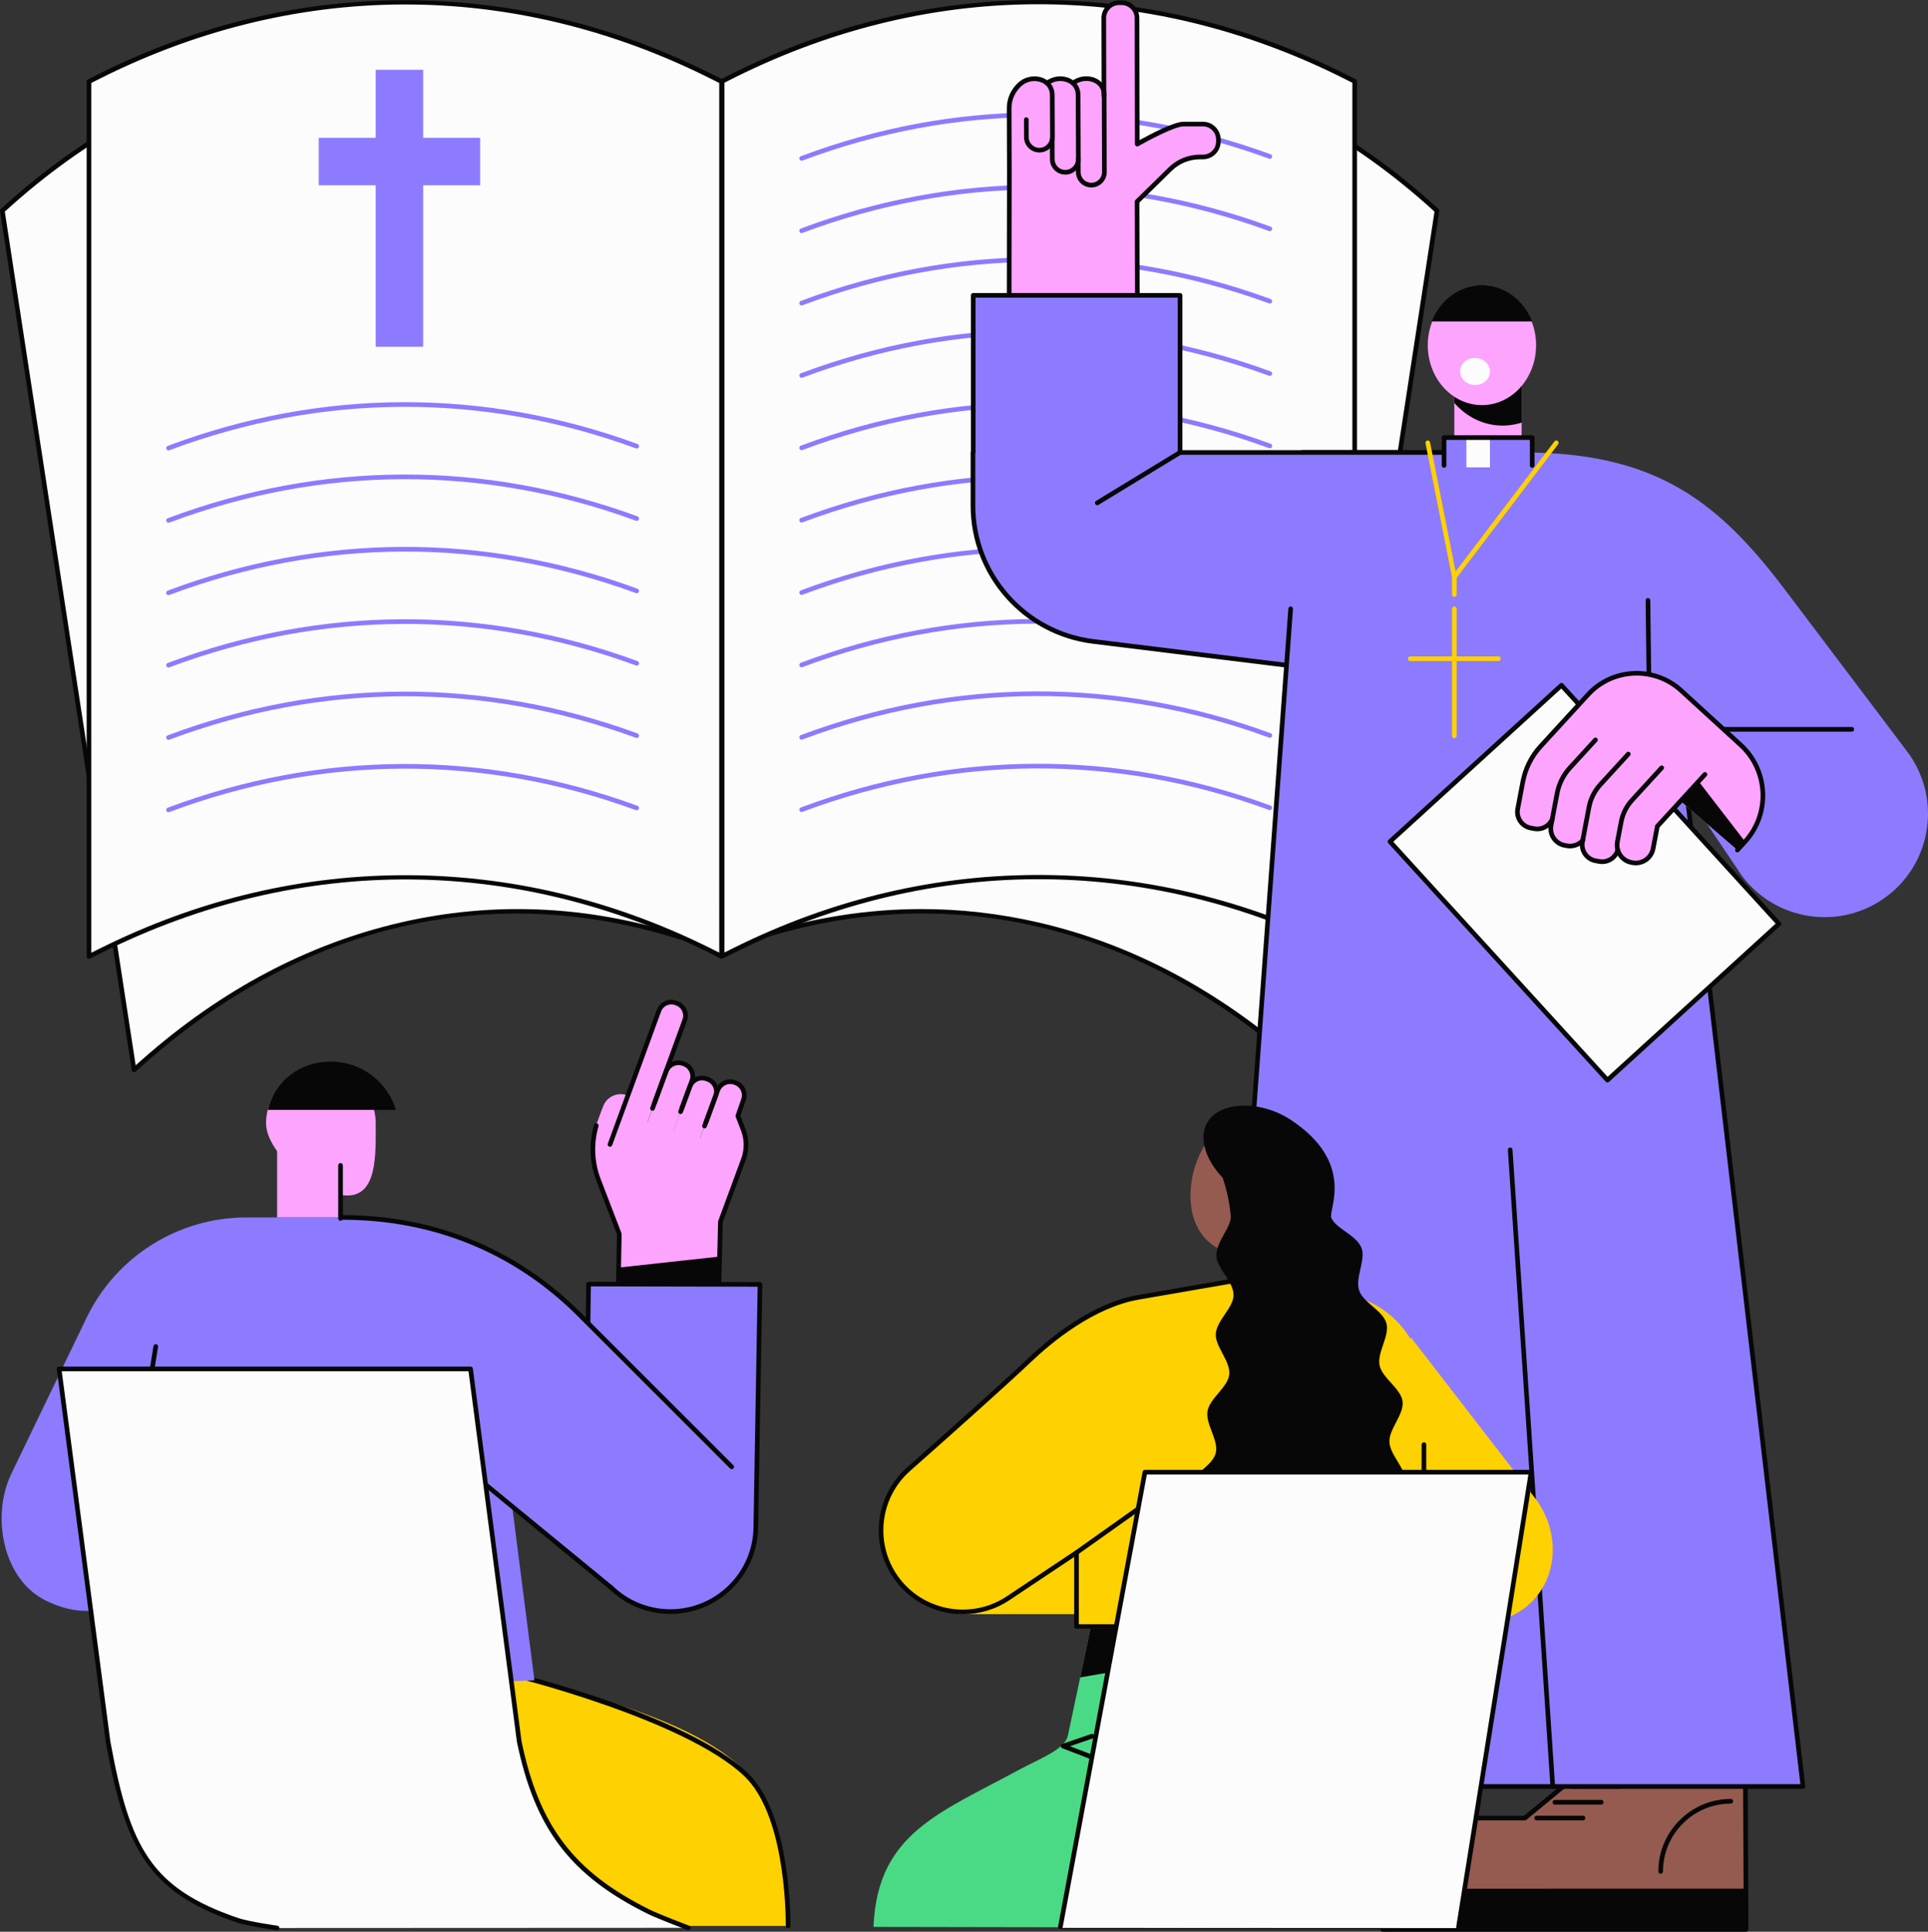 <svg xmlns="http://www.w3.org/2000/svg" width="1077.98" height="1080" viewBox="0 0 1077.98 1080"><rect x="0" y="0" width="1077.98" height="1080" fill="#333333" stroke="none"/><g id="a"/><g id="b"><g id="c"><g id="d"><g><g><path d="M424.03 524.08h0c104.55-33.4 212.27-8.55 300.4 69.3l5.4 4.77 73.63-480.33-1.44-1.31C714.59 37.22 607.18 10.62 502.45 42.31l-4.79 1.45-73.63 480.33h0z" fill="#fcfcfc"/><path d="M729.82 599.44c-.31.0-.62-.11-.86-.33l-5.4-4.77c-88.24-77.96-194.48-102.47-299.14-69.03-.43.14-.9.04-1.24-.25-.34-.29-.51-.74-.44-1.19L496.38 43.56c.08-.49.43-.9.91-1.05l4.79-1.45c52.35-15.84 105.16-17.36 156.96-4.53 51.79 12.83 100.19 39.41 143.85 79.02l1.44 1.31c.32.29.48.73.41 1.16l-73.63 480.33c-.07.47-.39.86-.84 1.02-.14.05-.29.08-.44.08zm-214.54-91.2c21.88.0 43.71 2.5 65.39 7.5 51.93 11.98 100.59 37.77 144.61 76.66l3.61 3.19 73.17-477.28-.93-.84C713.6 38.08 607.66 11.83 502.82 43.55l-4 1.21-73.19 477.45c29.79-9.31 59.77-13.97 89.66-13.97z" fill="#070707"/></g><g><g><path d="M757.42 534.62h0c-110.88-57.67-235.26-58.88-346.85-3.4l-6.83 3.4V45.46l1.83-.94c111.04-57.06 235.38-57.64 346.75-1.62l5.09 2.56v489.16z" fill="#fcfcfc"/><path d="M403.74 535.92c-.24.0-.48-.07-.68-.19-.38-.24-.61-.65-.61-1.1V45.46c0-.49.27-.93.71-1.16l1.83-.94C460.42 14.87 518.91.28 578.82.0c59.9-.27 118.48 13.76 174.09 41.74l5.09 2.56c.44.22.72.67.72 1.16v489.16c0 .45-.24.88-.62 1.11-.39.24-.87.25-1.27.04-111.1-57.78-233.86-58.98-345.67-3.39l-6.83 3.4c-.18.09-.38.14-.58.14zm1.3-489.67v486.27l4.96-2.46c55.72-27.71 114.33-41.45 174.28-40.87 59.24.58 117.04 15.14 171.85 43.3V46.26l-4.38-2.2c-111.59-56.13-234.32-55.56-345.58 1.61l-1.13.58z" fill="#070707"/></g><g><path d="M448.2 89.85c-.53.0-1.02-.32-1.22-.84-.25-.67.09-1.42.76-1.67 85.85-32.24 176.69-32.61 262.7-1.07.67.25 1.02.99.77 1.67-.25.67-.99 1.02-1.67.77-85.42-31.32-175.64-30.95-260.89 1.06-.15.06-.31.08-.46.08z" fill="#8c7bff"/><path d="M448.2 130.3c-.53.0-1.02-.32-1.22-.84-.25-.67.09-1.42.76-1.67 85.85-32.24 176.69-32.61 262.7-1.07.67.25 1.02.99.77 1.67-.25.67-.99 1.02-1.67.77-85.42-31.32-175.64-30.95-260.89 1.06-.15.06-.3.08-.46.08z" fill="#8c7bff"/><path d="M448.2 170.76c-.53.0-1.02-.32-1.22-.84-.25-.67.09-1.42.76-1.67 85.85-32.24 176.69-32.61 262.7-1.07.67.25 1.02.99.77 1.67-.25.67-.99 1.02-1.67.77-85.42-31.32-175.64-30.95-260.89 1.06-.15.06-.3.08-.46.08z" fill="#8c7bff"/><path d="M448.2 211.22c-.53.0-1.02-.32-1.22-.84-.25-.67.09-1.42.76-1.67 85.85-32.24 176.69-32.61 262.7-1.07.67.25 1.02.99.77 1.67-.25.67-.99 1.02-1.67.77-85.42-31.32-175.64-30.95-260.89 1.06-.15.06-.31.08-.46.08z" fill="#8c7bff"/><path d="M448.2 251.68c-.53.0-1.02-.32-1.22-.84-.25-.67.09-1.42.76-1.67 85.85-32.24 176.69-32.61 262.7-1.07.67.25 1.02.99.77 1.67-.25.67-.99 1.02-1.67.77-85.42-31.32-175.64-30.95-260.89 1.06-.15.06-.31.08-.46.08z" fill="#8c7bff"/><path d="M448.2 292.13c-.53.0-1.02-.32-1.22-.84-.25-.67.09-1.42.76-1.67 85.85-32.24 176.69-32.61 262.7-1.07.67.25 1.02.99.77 1.67-.25.67-.99 1.02-1.67.77-85.42-31.32-175.64-30.95-260.89 1.06-.15.06-.31.08-.46.08z" fill="#8c7bff"/><path d="M448.2 332.59c-.53.0-1.02-.32-1.22-.84-.25-.67.09-1.42.76-1.67 85.85-32.24 176.69-32.61 262.7-1.07.67.25 1.02.99.77 1.67-.25.67-.99 1.02-1.67.77-85.42-31.32-175.64-30.95-260.89 1.06-.15.06-.31.08-.46.08z" fill="#8c7bff"/><path d="M448.2 373.05c-.53.0-1.02-.32-1.22-.84-.25-.67.09-1.42.76-1.67 85.85-32.24 176.69-32.61 262.7-1.07.67.25 1.02.99.77 1.67-.25.67-.99 1.02-1.67.77-85.42-31.32-175.64-30.95-260.89 1.06-.15.06-.31.08-.46.08z" fill="#8c7bff"/><path d="M448.2 413.51c-.53.0-1.02-.32-1.22-.84-.25-.67.09-1.42.76-1.67 85.85-32.24 176.69-32.61 262.7-1.07.67.25 1.02.99.77 1.67-.25.67-.99 1.02-1.67.77-85.42-31.32-175.64-30.95-260.89 1.06-.15.06-.31.08-.46.08z" fill="#8c7bff"/><path d="M448.2 453.97c-.53.0-1.02-.32-1.22-.84-.25-.67.09-1.42.76-1.67 85.85-32.24 176.69-32.61 262.7-1.07.67.25 1.02.99.77 1.67-.25.67-.99 1.02-1.67.77-85.42-31.32-175.64-30.95-260.89 1.06-.15.06-.31.08-.46.08z" fill="#8c7bff"/></g></g><g><path d="M380.73 524.08h0c-104.55-33.4-212.27-8.55-300.4 69.3l-5.4 4.77L1.3 117.82l1.44-1.31C90.16 37.22 197.58 10.62 302.31 42.31l4.79 1.45 73.63 480.33h0z" fill="#fcfcfc"/><path d="M74.93 599.44c-.15.0-.3-.03-.44-.08-.45-.16-.77-.55-.84-1.02L.02 118.02c-.07-.43.09-.87.41-1.16l1.44-1.31C45.54 75.94 93.93 49.36 145.72 36.53c51.81-12.83 104.62-11.31 156.96 4.53l4.79 1.45c.48.15.83.55.91 1.05l73.63 480.32c.07.44-.1.89-.44 1.19-.34.29-.81.39-1.24.25-104.66-33.44-210.9-8.92-299.14 69.03l-5.4 4.77c-.24.21-.55.33-.86.33zM2.69 118.31l73.16 477.28 3.61-3.19c44.02-38.89 92.67-64.68 144.61-76.66 51.29-11.83 103.44-9.65 155.05 6.47L305.94 44.76l-4-1.21C197.1 11.83 91.15 38.08 3.62 117.47l-.93.84z" fill="#070707"/></g><g><g><path d="M403.43 534.75h0c-110.88-57.67-235.26-58.89-346.85-3.4l-6.83 3.4V45.59l1.83-.94c111.04-57.06 235.38-57.64 346.75-1.62l5.09 2.56v489.16z" fill="#fcfcfc"/><path d="M49.75 536.05c-.24.0-.48-.07-.68-.19-.38-.24-.61-.65-.61-1.1V45.59c0-.49.27-.93.71-1.16l1.83-.94C106.43 15 164.92.41 224.83.13c59.96-.27 118.48 13.76 174.09 41.74l5.09 2.56c.44.22.72.67.72 1.16v489.16c0 .45-.24.88-.63 1.11-.39.24-.87.25-1.27.04-111.1-57.78-233.86-58.98-345.67-3.39l-6.83 3.4c-.18.09-.38.14-.58.14zm1.3-489.67v486.27l4.96-2.46c55.72-27.71 114.39-41.45 174.28-40.87 59.24.58 117.04 15.15 171.85 43.3V46.39l-4.38-2.2C286.16-11.94 163.43-11.37 52.18 45.8l-1.13.58z" fill="#070707"/></g><g><path d="M94.22 251.81c-.53.0-1.02-.32-1.22-.84-.25-.67.09-1.42.76-1.67 85.85-32.24 176.69-32.61 262.7-1.07.67.25 1.02.99.77 1.67-.25.67-.99 1.02-1.67.77-85.42-31.32-175.64-30.95-260.9 1.06-.15.06-.31.08-.46.08z" fill="#8c7bff"/><path d="M94.22 292.26c-.53.0-1.02-.32-1.22-.84-.25-.67.09-1.42.76-1.67 85.85-32.24 176.69-32.61 262.7-1.07.67.25 1.02.99.77 1.67-.25.67-.99 1.02-1.67.77-85.42-31.32-175.64-30.95-260.9 1.06-.15.06-.31.08-.46.08z" fill="#8c7bff"/><path d="M94.22 332.72c-.53.0-1.02-.32-1.22-.84-.25-.67.09-1.42.76-1.67 85.85-32.24 176.69-32.61 262.7-1.07.67.25 1.02.99.77 1.67-.25.67-.99 1.02-1.67.77-85.42-31.32-175.64-30.95-260.9 1.06-.15.06-.31.08-.46.08z" fill="#8c7bff"/><path d="M94.22 373.18c-.53.0-1.02-.32-1.22-.84-.25-.67.09-1.42.76-1.67 85.85-32.24 176.69-32.61 262.7-1.07.67.25 1.02.99.77 1.67-.25.67-.99 1.02-1.67.77-85.42-31.32-175.64-30.95-260.9 1.06-.15.06-.31.08-.46.08z" fill="#8c7bff"/><path d="M94.22 413.64c-.53.0-1.02-.32-1.22-.84-.25-.67.09-1.42.76-1.67 85.85-32.24 176.69-32.61 262.7-1.07.67.25 1.02.99.77 1.67-.25.67-.99 1.02-1.67.77-85.42-31.32-175.64-30.95-260.9 1.06-.15.06-.31.08-.46.08z" fill="#8c7bff"/><path d="M94.22 454.09c-.53.0-1.02-.32-1.22-.84-.25-.67.09-1.42.76-1.67 85.85-32.24 176.69-32.61 262.7-1.07.67.25 1.02.99.77 1.67-.25.67-.99 1.02-1.67.77-85.42-31.32-175.64-30.95-260.9 1.06-.15.06-.31.08-.46.08z" fill="#8c7bff"/><path d="M268.45 77.05H236.6V39.03H210.06V77.05H178.21V103.59H210.06V193.86H236.6V103.59H268.45V77.05z" fill="#8c7bff"/></g></g></g><g><g><g><path d="M422.65 998.6c-24.91-42.65-146.88-62.76-146.88-62.76l-111.73-7.89H66.07l2.22 59.87c0 18.36 7.48 35.92 20.71 48.65h0c12.59 12.11 57.39 28.82 74.86 28.82l217.96 11.45h58.83c-.65-15.1-1.71-50.24-18-78.14z" fill="#fed101"/><path d="M440.65 1078.04c-.72.0-1.3-.58-1.3-1.3.0-10.29-1.12-62.71-23.15-83.71-33.4-31.84-130.16-55.69-131.14-55.93-.7-.17-1.12-.87-.95-1.57.17-.7.87-1.12 1.57-.95 4 .98 98.41 24.25 132.32 56.57 22.8 21.73 23.96 75.12 23.96 85.6.0.72-.58 1.3-1.3 1.3z" fill="#070707"/><path d="M68.29 987.83 66.07 927.95H283.22L68.29 987.83z" fill="#070707"/></g><g><g><path d="M351.68 612.72l-14.55 37.42-3.41-22.04 3.51-9.55c1.97-5.35 7.86-8.13 13.24-6.25l1.2.42z" fill="#fda4ff"/><path d="M407.87 641.48l-5.67 42.77-52.25 15.27-15.33-39.85c-4.12-10.72-4.21-22.57-.24-33.34l2.42-6.59 71.07 21.74z" fill="#fda4ff"/><path d="M382.84 570.38 354 649.16l-14.41-5.29 28.84-78.78c1.4-3.82 5.64-5.77 9.45-4.37l.59.22c3.82 1.4 5.78 5.63 4.37 9.45z" fill="#fda4ff"/><path d="M344.34 613.45h50.6c3.15.0 5.7 2.55 5.7 5.7v3.95c0 3.15-2.55 5.7-5.7 5.7h-50.6v-15.35h0z" transform="translate(-339.04 756.28) rotate(-69.8)" fill="#fda4ff"/><path d="M373.65 623.7h49.83c3.18.0 5.75 2.58 5.75 5.75v3.85c0 3.17-2.58 5.75-5.75 5.75h-49.83V623.7h0z" transform="translate(-329.71 790.17) rotate(-69.8)" fill="#fda4ff"/><path d="M415.65 648.2l-13.29 35.72-14.48-5.32 22.42-60.53 5.23 13.55c2.06 5.33 2.1 11.22.13 16.58z" fill="#fda4ff"/><path d="M395.02 603.13l.78.29c3.76 1.38 5.5 6.08 3.87 10.5l-16.23 44.11-14.41-5.29 16.23-44.11c1.63-4.42 5.99-6.88 9.76-5.5z" fill="#fda4ff"/><path d="M381.16 621.08c-.15.0-.3-.03-.45-.08-.67-.25-1.02-.99-.77-1.67l5.69-15.48c.56-1.53.5-3.19-.19-4.67-.69-1.48-1.91-2.61-3.44-3.17l-.5-.18c-3.17-1.16-6.68.46-7.85 3.63l-6.47 17.59c-.25.67-1 1.02-1.67.77-.67-.25-1.02-.99-.77-1.67l6.47-17.59c1.66-4.51 6.67-6.82 11.18-5.17l.5.18c2.18.8 3.93 2.41 4.9 4.52.98 2.11 1.07 4.48.27 6.66l-5.69 15.48c-.19.53-.69.85-1.22.85z" fill="#070707"/><path d="M394.74 628.65c-.15.0-.3-.03-.45-.08-.67-.25-1.02-.99-.77-1.67l5.38-14.61c.55-1.49.48-3.11-.18-4.55-.67-1.44-1.86-2.54-3.35-3.09l-.78-.29c-3.09-1.13-6.52.45-7.65 3.54l-5.19 14.1c-.25.67-1 1.02-1.67.77-.67-.25-1.02-.99-.77-1.67l5.19-14.1c1.63-4.43 6.56-6.7 10.99-5.08l.78.29c2.15.79 3.86 2.36 4.82 4.44.96 2.07 1.05 4.4.27 6.54l-5.38 14.61c-.19.53-.69.85-1.22.85z" fill="#070707"/><path d="M402.85 680.48 401.3 745.13 345.55 727.34 346.83 659.91 402.85 680.48z" fill="#fda4ff"/><path d="M402.32 702.52 401.3 745.13 345.55 727.34 345.9 708.68 380.51 704.9 402.32 702.52z" fill="#070707"/><path d="M341.06 641.14c-.15.0-.3-.03-.45-.08-.67-.25-1.02-.99-.77-1.67l27.36-74.76c1.65-4.48 6.64-6.79 11.12-5.14l.59.22c2.17.8 3.9 2.39 4.88 4.49.97 2.1 1.07 4.45.27 6.62l-18.01 49.33c-.25.67-.99 1.02-1.67.77-.67-.25-1.02-.99-.78-1.67l18.01-49.34c.56-1.52.49-3.17-.19-4.64-.68-1.47-1.89-2.59-3.41-3.15l-.59-.22c-3.14-1.15-6.63.46-7.79 3.6l-27.36 74.76c-.19.53-.69.85-1.22.85z" fill="#070707"/><path d="M401.3 746.43c-.13.0-.27-.02-.4-.06l-55.75-17.8c-.55-.17-.91-.69-.9-1.26l.71-37.16-11.54-30.02c-3.81-9.92-4.26-20.99-1.27-31.19.2-.69.93-1.08 1.61-.88.69.2 1.08.92.88 1.61-2.84 9.65-2.41 20.13 1.2 29.52l11.63 30.25c.06.16.09.32.09.49l-.69 36.45 53.18 16.97 1.45-60.36c0-.14.03-.28.08-.42l12.86-34.84c1.86-5.06 1.82-10.62-.12-15.66l-2.98-7.72c-.11-.29-.12-.6-.01-.9l3.11-8.95c.58-1.57.51-3.25-.18-4.74-.69-1.5-1.93-2.63-3.48-3.2l-.38-.14c-3.2-1.17-6.75.47-7.93 3.66l-7.34 19.94c-.25.67-1 1.02-1.67.77-.67-.25-1.02-.99-.77-1.67l7.34-19.94c1.67-4.54 6.73-6.87 11.27-5.21l.38.14c2.2.81 3.95 2.42 4.94 4.55.98 2.13 1.08 4.51.27 6.71l-2.95 8.47 2.81 7.28c2.17 5.62 2.22 11.84.14 17.49l-12.79 34.64-1.48 61.88c0 .41-.21.79-.54 1.03-.22.16-.49.24-.75.24z" fill="#070707"/></g><g><g><path d="M374.04 900.98h0c-26.36-.45-47.35-22.17-46.9-48.51l1.94-134.57 95.85.19-2.35 136.03c-.45 26.34-22.19 47.32-48.54 46.87z" fill="#8c7bff"/><path d="M374.88 902.29c-.29.0-.57.0-.86.0-13.09-.23-25.32-5.53-34.42-14.94-9.1-9.41-13.99-21.8-13.76-34.89l1.94-134.57c.01-.71.59-1.28 1.3-1.28h0l95.85.19c.35.0.68.14.93.39.24.25.38.58.37.93l-2.35 136.03c-.46 26.72-22.37 48.15-49.01 48.15zm-44.51-183.09-1.92 133.29c-.21 12.39 4.41 24.13 13.03 33.04 8.62 8.91 20.19 13.94 32.59 14.15h0c.27.0.54.0.81.0 25.23.0 45.97-20.29 46.41-45.6l2.32-134.71-93.25-.19z" fill="#070707"/></g><path d="M409.12 820.09l-85.35-85.32c-34.67-34.66-81.7-54.13-130.75-54.13h-55.25c-38.09.0-72.82 21.79-89.36 56.08L6.37 823.87c-11.59 24.09-4.58 59.54 19.53 71.12h0c16.3 7.83 29.92 7.24 45.05-.01l-4.82 54.16 232.68-9.72-12.44-97.21 55.26 45.34 67.5-67.45z" fill="#8c7bff"/><path d="M341.62 888.84c-.29.0-.58-.1-.82-.29l-101.97-83.66c-.55-.46-.64-1.27-.18-1.83.46-.55 1.27-.64 1.83-.18l101.97 83.66c.55.46.64 1.27.18 1.83-.26.31-.63.48-1.01.48z" fill="#070707"/><path d="M409.12 821.39c-.33.0-.66-.13-.92-.38l-85.35-85.32c-35.18-35.16-80.59-53.75-131.34-53.75-.72.0-1.3-.58-1.3-1.3s.58-1.3 1.3-1.3c51.45.0 97.5 18.85 133.18 54.51l85.35 85.32c.51.51.51 1.33.0 1.84-.25.25-.59.38-.92.38z" fill="#070707"/><path d="M66.08 885.24c-.07.0-.14.0-.21-.02-.71-.11-1.19-.78-1.08-1.49l21.01-131.14c.11-.71.78-1.19 1.49-1.08.71.11 1.19.78 1.08 1.49L67.36 884.14c-.1.64-.65 1.09-1.28 1.09z" fill="#070707"/><path d="M84.2 763.36 53.56 900.33s4.65-.4 9.52-2c3.47-1.14 7.85-3.36 7.85-3.36l13.26-131.62z" fill="#070707"/></g></g><g><path d="M210.07 628c0 16.92 1.09 40.38-15.84 40.38s-45.47-23.46-45.47-40.38 13.72-30.63 30.65-30.63 30.65 13.71 30.65 30.63z" fill="#fda4ff"/><path d="M221.32 620.51c-4.68-15.6-19.14-26.98-36.28-26.98s-31.08 10.46-35.35 26.98h71.63z" fill="#070707"/><path d="M154.94 628h35.46v52.63H154.94z" fill="#fda4ff"/><path d="M190.4 682.48c-.72.0-1.3-.58-1.3-1.3v-29.65c0-.72.58-1.3 1.3-1.3s1.3.58 1.3 1.3v29.65c0 .72-.58 1.3-1.3 1.3z" fill="#070707"/></g></g><g><path d="M154.94 1077.91s-24.13-4.74-29.65-7.07c-51.37-21.68-55.35-50.94-64.89-97.17l-27.37-208.36h230.06l27.2 208.26c9.54 46.23 28.03 73.24 72.48 95.27 5.37 2.66 22.06 8.97 22.06 8.97l-226.34.1h-3.56z" fill="#fcfcfc"/><path d="M154.94 1079.21c-.06.0-.12.0-.19-.01-.67-.1-16.49-2.4-22.21-4.35-49.81-16.95-62.54-41.18-73.42-100.95l-27.38-208.42c-.05-.37.07-.74.31-1.03.25-.28.6-.44.98-.44h230.06c.65.0 1.2.48 1.29 1.13l27.2 208.26c9.84 47.64 29.3 73.22 71.77 94.27 5.25 2.6 21.77 8.86 21.94 8.92.67.25 1.01 1 .76 1.68-.25.67-1.01 1.01-1.67.76-.68-.26-16.81-6.37-22.18-9.02-43.3-21.46-63.13-47.53-73.18-96.17l-27.07-207.22H34.52l27.17 206.89c10.85 59.57 22.74 82.23 71.69 98.89 5.49 1.87 21.58 4.21 21.74 4.23.71.1 1.2.76 1.1 1.47-.09.65-.65 1.11-1.28 1.11z" fill="#070707"/></g></g><g><g><path d="M713.16 958.22h75.08v60.42H713.16z" fill="#070707"/><g><path d="M796.77 1078.7h-203.18v-22.89c0-21.75 17.63-39.38 39.38-39.38h40.11l29-23.88h94.28s.4 85.54.4 86.15z" fill="#955b50"/><path d="M796.66 1055.89l-203.07.05v22.76h203.18c0-.21-.04-9.95-.1-22.81z" fill="#070707"/><path d="M705.56 1017.73h-25.91c-.72.0-1.3-.58-1.3-1.3s.58-1.3 1.3-1.3h25.91c.72.0 1.3.58 1.3 1.3s-.58 1.3-1.3 1.3z" fill="#070707"/><path d="M715.77 1008.89h-25.91c-.72.0-1.3-.58-1.3-1.3s.58-1.3 1.3-1.3h25.91c.72.0 1.3.58 1.3 1.3s-.58 1.3-1.3 1.3z" fill="#070707"/><path d="M725.97 1000.05h-25.91c-.72.0-1.3-.58-1.3-1.3s.58-1.3 1.3-1.3h25.91c.72.0 1.3.58 1.3 1.3s-.58 1.3-1.3 1.3z" fill="#070707"/><path d="M749 1047.59c-.72.0-1.3-.58-1.3-1.3.0-22.35 18.18-40.54 40.54-40.54.72.0 1.3.58 1.3 1.3s-.58 1.3-1.3 1.3c-20.92.0-37.94 17.02-37.94 37.94.0.72-.58 1.3-1.3 1.3z" fill="#070707"/></g></g><g><path d="M892.68 958.22h75.08v60.42H892.68z" fill="#070707"/><g><path d="M976.28 1078.7h-203.18v-22.89c0-21.75 17.63-39.38 39.38-39.38h40.11l29-23.88h94.28s.4 85.54.4 86.15z" fill="#955b50"/><path d="M773.1 1080c-.34.0-.68-.14-.92-.38s-.38-.57-.38-.92v-22.89c0-22.43 18.25-40.68 40.68-40.68h39.65l28.64-23.59c.23-.19.52-.3.83-.3h94.28c.72.0 1.3.58 1.3 1.29.02 3.49.4 85.55.4 86.16.0.72-.58 1.3-1.3 1.3h-203.18zm39.38-62.27c-21 0-38.08 17.08-38.08 38.08v21.59h200.57c-.04-9.93-.34-73.63-.39-83.55h-92.52l-28.64 23.59c-.23.19-.52.3-.83.3h-40.11z" fill="#070707"/><path d="M976.18 1055.89l-203.07.05v22.76h203.18c0-.21-.04-9.95-.1-22.81z" fill="#070707"/><path d="M885.08 1017.73h-25.91c-.72.0-1.3-.58-1.3-1.3s.58-1.3 1.3-1.3h25.91c.72.0 1.3.58 1.3 1.3s-.58 1.3-1.3 1.3z" fill="#070707"/><path d="M895.28 1008.89h-25.91c-.72.0-1.3-.58-1.3-1.3s.58-1.3 1.3-1.3h25.91c.72.0 1.3.58 1.3 1.3s-.58 1.3-1.3 1.3z" fill="#070707"/><path d="M905.48 1000.05h-25.91c-.72.0-1.3-.58-1.3-1.3s.58-1.3 1.3-1.3h25.91c.72.0 1.3.58 1.3 1.3s-.58 1.3-1.3 1.3z" fill="#070707"/><path d="M928.51 1047.59c-.72.0-1.3-.58-1.3-1.3.0-22.35 18.18-40.54 40.54-40.54.72.0 1.3.58 1.3 1.3s-.58 1.3-1.3 1.3c-20.92.0-37.94 17.02-37.94 37.94.0.72-.58 1.3-1.3 1.3z" fill="#070707"/></g></g><g><g><path d="M813.13 285.56 850.78 256.99V209.56H813.13v76z" fill="#fda4ff"/><path d="M813.13 225.27c2.04 2.37 9.62 10.61 22.29 12.35 6.4.88 11.79-.22 15.37-1.35v-26.72h-37.65v15.71z" fill="#070707"/><ellipse cx="828.58" cy="193.02" rx="30.28" ry="33.47" fill="#fda4ff"/><path d="M824.27 215.22c-4.61-.26-8.15-3.85-7.91-8.02s4.16-7.34 8.77-7.08c4.61.26 8.15 3.85 7.91 8.02-.24 4.17-4.16 7.34-8.77 7.08z" fill="#fcfcfc"/><path d="M800.48 179.72h56.21c-4.75-11.95-15.54-20.3-28.11-20.3s-23.36 8.35-28.11 20.3z" fill="#070707"/></g><g><g><g><path d="M617.34 97.96l-.19-87.13c-.01-5.13 4.14-9.3 9.27-9.31h0c5.13-.01 9.3 4.14 9.31 9.27l.19 87.13-18.58.04z" fill="#fda4ff"/><path d="M595.68 96.31h0c-4.03.02-7.32-3.22-7.34-7.25l-.06-22.97-9.54.06-.03-5.55c-.05-8.86 6.3-13.77 6.24-13.68 6.19-5.56 17.79-3.06 17.85 6.18l.14 35.87c.02 4.03-3.22 7.32-7.25 7.34z" fill="#fda4ff"/><path d="M581.19 83.96h0c-4.03.02-7.32-3.22-7.34-7.25l-.03-10.59-9.54.06-.03-5.55c-.05-8.86 6.3-13.77 6.24-13.68 6.19-5.56 17.79-3.06 17.85 6.18l.11 23.49c.02 4.03-3.22 7.32-7.25 7.34z" fill="#fda4ff"/><path d="M635.77 112.68l18.54-18.15c4.42-4.33 10.36-6.76 16.55-6.77h1.72c4.8-.01 8.68-3.91 8.67-8.71v-1.04c-.01-4.8-3.91-8.68-8.71-8.67l-10.9.02c-6.2.01-38.07 16.59-38.07 16.59l-.06-26.42-59.49.13.08 35.63.14 73.91 71.76 24.66-.23-81.18z" fill="#fda4ff"/><path d="M610.24 103.49h0c-4.03.02-7.32-3.22-7.34-7.25l-.08-30.18-9.54.06-.03-5.55c-.05-8.86 6.3-13.77 6.24-13.68 6.19-5.56 17.79-3.06 17.85 6.18l.15 43.09c.02 4.03-3.22 7.32-7.25 7.34z" fill="#fda4ff"/><path d="M610.19 104.79c-4.57.0-8.34-3.56-8.58-8.13l-.02-7.69c0-.72.58-1.3 1.3-1.3h0c.72.0 1.3.58 1.3 1.3l.02 7.62c.17 3.12 2.8 5.6 5.99 5.6h.04c3.31-.02 5.98-2.73 5.96-6.03l-.15-43.09c-.02-3.1-1.54-5.54-4.28-6.86-3.41-1.65-7.9-1.14-10.92 1.23-.56.44-1.38.34-1.82-.22-.44-.56-.34-1.38.22-1.82 3.83-3 9.32-3.62 13.65-1.52 3.63 1.75 5.72 5.1 5.74 9.19l.15 43.09c.03 4.74-3.8 8.62-8.54 8.65h-.05z" fill="#070707"/><path d="M595.64 97.61c-4.72.0-8.57-3.82-8.6-8.54l-.03-10.9c0-.72.58-1.3 1.3-1.3h0c.72.0 1.3.58 1.3 1.3l.03 10.89c.02 3.3 2.73 5.99 6.03 5.96 3.31-.02 5.98-2.73 5.96-6.03l-.14-35.88c-.02-3.1-1.54-5.54-4.28-6.86-3.41-1.64-7.91-1.14-10.92 1.24-.56.44-1.38.35-1.82-.22-.44-.56-.35-1.38.22-1.82 3.83-3.01 9.32-3.63 13.66-1.54 3.63 1.75 5.73 5.1 5.75 9.19l.14 35.88c.03 4.74-3.8 8.62-8.54 8.65h-.05z" fill="#070707"/><path d="M636 195.16c-.14.0-.28-.02-.42-.07l-71.76-24.66c-.53-.18-.88-.68-.88-1.23l.11-74.2-.11-34.38c-.05-8.25 5.07-13.4 6.69-14.64l-.02-.02c3.68-3.3 9.4-4.2 13.93-2.2 3.85 1.7 6.07 5.11 6.09 9.35l.11 23.49c.01 2.29-.87 4.46-2.48 6.09-1.61 1.63-3.77 2.54-6.06 2.55h-.05c-2.28.0-4.42-.88-6.04-2.48-1.63-1.61-2.54-3.77-2.55-6.06l-.03-9.82c0-.72.58-1.3 1.29-1.3h0c.72.0 1.3.58 1.3 1.3l.03 9.82c0 1.6.64 3.1 1.78 4.23 1.13 1.12 2.63 1.73 4.21 1.73h.04c1.6.0 3.11-.64 4.23-1.78 1.13-1.14 1.74-2.65 1.73-4.25l-.11-23.49c-.03-4.34-2.86-6.24-4.54-6.98-3.62-1.6-8.2-.88-11.14 1.76-.05.04-.1.08-.15.12-.41.33-5.71 4.76-5.66 12.59l.11 34.38-.11 73.27 69.16 23.76-.23-79.35c0-.35.14-.69.39-.93l18.54-18.15c4.69-4.59 10.89-7.13 17.46-7.14h1.72c1.97.0 3.83-.78 5.22-2.18 1.39-1.4 2.16-3.25 2.15-5.23v-1.04c-.01-4.07-3.32-7.37-7.39-7.37h-.02l-10.9.02c-4.8.01-19.77 7.95-25.13 11.01-.4.23-.9.23-1.3.0-.4-.23-.65-.66-.65-1.12l-.14-70.46c0-4.01-3.28-7.27-7.29-7.27h-1.42c-1.95.0-3.78.77-5.15 2.15-1.37 1.38-2.13 3.21-2.12 5.16l.1 43.38c0 .72-.58 1.3-1.3 1.3h0c-.72.0-1.3-.58-1.3-1.3l-.1-43.38c0-2.64 1.02-5.13 2.88-7 1.86-1.87 4.34-2.9 6.98-2.91h1.42c5.44.0 9.87 4.42 9.89 9.86l.13 68.25c5.3-2.93 19.08-10.25 24.47-10.26l10.9-.02h.02c5.5.0 9.97 4.47 9.98 9.96v1.04c0 2.67-1.03 5.18-2.91 7.07-1.88 1.89-4.39 2.93-7.05 2.94h-1.72c-5.88.02-11.44 2.29-15.64 6.41l-18.14 17.77.23 80.63c0 .42-.2.82-.54 1.06-.22.16-.49.24-.76.24z" fill="#070707"/></g><g><path d="M544.15 252.95v-87.83H659.8v87.83h128.48v127.46l-177.07-21.81c-38.38-4.73-67.21-37.33-67.21-75.99v-29.66h.15z" fill="#8c7bff"/><path d="M788.28 381.71c-.05.0-.11.0-.16.0L611.05 359.9c-38.97-4.8-68.35-38.02-68.35-77.28v-29.66c0-.22.05-.42.15-.6v-87.23c0-.72.58-1.3 1.3-1.3h115.65c.72.0 1.3.58 1.3 1.3v86.53h127.18c.72.0 1.3.58 1.3 1.3v127.46c0 .37-.16.73-.44.97-.24.21-.55.33-.86.33zm-242.98-128.16v29.06c0 37.95 28.4 70.07 66.07 74.7l175.61 21.63v-124.69H659.8c-.72.0-1.3-.58-1.3-1.3v-86.53H545.45v86.53c0 .22-.05.42-.15.6z" fill="#070707"/><path d="M613.51 282.45c-.44.0-.87-.22-1.11-.62-.37-.61-.18-1.41.43-1.79l46.29-28.2c.61-.37 1.41-.18 1.79.43.37.61.18 1.41-.43 1.79l-46.29 28.2c-.21.13-.44.19-.67.19z" fill="#070707"/></g><g><path d="M851.76 252.95c75.38.0 109.92 28.62 146.69 77.31l67.79 89.77c19.29 25.45 14.29 61.72-11.16 81h0c-25.45 19.29-61.72 14.29-81-11.16l-30.89-45.95 64.89 554.87h-334.74l54.71-745.85h123.72z" fill="#8c7bff"/><path d="M807.04 254.25h-79c-.72.0-1.3-.58-1.3-1.3s.58-1.3 1.3-1.3h79c.72.0 1.3.58 1.3 1.3s-.58 1.3-1.3 1.3z" fill="#070707"/><path d="M1035.38 409.05h-94.38c-.72.0-1.3-.58-1.3-1.3s.58-1.3 1.3-1.3h94.38c.72.0 1.3.58 1.3 1.3s-.58 1.3-1.3 1.3z" fill="#070707"/><path d="M1008.07 1000.1H673.33c-.36.0-.71-.15-.95-.41-.25-.26-.37-.62-.34-.98l48.3-658.45c.05-.72.67-1.25 1.39-1.2.72.05 1.25.68 1.2 1.39l-48.2 657.05h331.89l-64.72-553.42c-.08-.71.43-1.36 1.14-1.44.72-.08 1.36.43 1.44 1.14l64.89 554.87c.04.37-.07.74-.32 1.01-.25.28-.6.44-.97.44z" fill="#070707"/></g><path d="M921.91 378.34c-.71.0-1.29-.57-1.3-1.28l-.51-41.39c0-.72.57-1.31 1.28-1.32.67-.01 1.31.57 1.32 1.28l.51 41.39c0 .72-.57 1.31-1.28 1.32h-.02z" fill="#070707"/><g><g><path d="M813.13 412.7c-.72.0-1.3-.58-1.3-1.3v-71.05c0-.72.58-1.3 1.3-1.3s1.3.58 1.3 1.3v71.05c0 .72-.58 1.3-1.3 1.3z" fill="#fed101"/><path d="M837.79 369.57h-49.32c-.72.0-1.3-.58-1.3-1.3s.58-1.3 1.3-1.3h49.32c.72.0 1.3.58 1.3 1.3s-.58 1.3-1.3 1.3z" fill="#fed101"/></g><g><path d="M813.13 323.92c-.1.0-.2-.01-.29-.03-.5-.12-.88-.51-.98-1.01l-14.83-75.06c-.14-.7.32-1.39 1.02-1.53.71-.14 1.39.32 1.53 1.02l14.27 72.23 55.27-72.76c.43-.57 1.25-.68 1.82-.25.57.43.68 1.25.25 1.82l-57.02 75.06c-.25.33-.63.51-1.03.51z" fill="#fed101"/><path d="M813.13 333.69c-.72.0-1.3-.58-1.3-1.3v-9.77c0-.72.58-1.3 1.3-1.3s1.3.58 1.3 1.3v9.77c0 .72-.58 1.3-1.3 1.3z" fill="#fed101"/></g></g><path d="M868.18 1000.1c-.68.0-1.25-.53-1.29-1.21l-23.81-355.97c-.05-.72.49-1.34 1.21-1.38.72-.04 1.34.49 1.38 1.21l23.81 355.97c.05.72-.49 1.34-1.21 1.38-.03.0-.06.0-.09.0z" fill="#070707"/></g><g><g><path d="M821.03 403.25h129.74v180.48H821.03z" transform="translate(-101.23 725.72) rotate(-42.36)" fill="#fcfcfc"/><path d="M898.77 605.18c-.35.0-.7-.14-.96-.42l-121.6-133.36c-.23-.25-.35-.59-.34-.94s.17-.67.42-.9l95.87-87.41c.53-.48 1.35-.45 1.84.08l121.6 133.36c.23.25.35.59.34.94s-.17.67-.42.9l-95.87 87.41c-.25.23-.56.34-.87.34zm-119.77-134.58 119.85 131.44 93.95-85.66-119.85-131.44L779 470.6z" fill="#070707"/></g><path d="M885.77 390.66l-24.37 26.57c-5.11 5.57-8.56 12.45-9.96 19.88l-2.86 15.11c-.94 4.97 2.32 9.77 7.29 10.71l1.96.37c4.97.94 9.77-2.32 10.71-7.29l5.54-19.51 28.17-30.71-16.48-15.12z" fill="#fda4ff"/><path d="M910.08 394.02l-32.3 35.22c-3.67 4-6.15 8.95-7.16 14.29l-3.4 17.96c-.98 5.16 2.41 10.13 7.57 11.11l1.28.24c5.16.98 10.13-2.41 11.11-7.57l3.89-20.47 33.99-37.05-14.97-13.73z" fill="#fda4ff"/><path d="M927.72 402.71l-32.91 35.88c-3.28 3.57-5.49 7.99-6.39 12.76l-3.63 19.2c-.94 4.96 2.31 9.74 7.27 10.68l2.01.38c4.96.94 9.74-2.31 10.68-7.27l3.96-20.84 33.99-37.05-14.97-13.73z" fill="#fda4ff"/><path d="M945.65 411.18l-33.15 36.17c-3.11 3.39-5.21 7.59-6.07 12.11l-2.12 11.17c-1.02 5.37 2.5 10.54 7.87 11.57l.53.1c5.36 1.02 10.54-2.5 11.56-7.87l2.37-12.46 33.99-37.05-14.97-13.73z" fill="#fda4ff"/><path d="M877.55 399.63l9.33-10.17c14.3-15.6 38.54-16.64 54.14-2.34l29.47 27.03-26.48 28.87-66.46-43.4z" fill="#fda4ff"/><path d="M973.15 416.4l-29.58-26.92-32.64 33.5 60.49 52.26 4.29-4.71c14.24-15.65 13.1-39.89-2.55-54.13z" fill="#fda4ff"/><path d="M949.68 436.77 939.21 447.45 971.42 475.24 975.71 470.53 949.68 436.77z" fill="#070707"/><path d="M867.17 460.67c-.25.0-.5-.07-.72-.22-.6-.4-.76-1.2-.36-1.8.28-.43.53-.89.73-1.36.27-.66 1.03-.98 1.7-.71.66.27.98 1.03.71 1.7-.26.63-.59 1.25-.97 1.82-.25.38-.66.58-1.08.58z" fill="#070707"/><path d="M877.82 474.31c-.67.0-1.34-.06-2-.19l-1.28-.24c-5.85-1.11-9.71-6.78-8.6-12.63l3.4-17.96c1.06-5.58 3.64-10.74 7.48-14.93l14.28-15.57c.48-.53 1.31-.56 1.84-.08.53.49.56 1.31.08 1.84l-14.28 15.57c-3.51 3.83-5.88 8.55-6.84 13.66l-3.4 17.96c-.84 4.45 2.09 8.75 6.53 9.59l1.28.24c2.88.55 5.85-.49 7.76-2.71.47-.54 1.29-.61 1.83-.14.54.47.61 1.29.14 1.83-2.07 2.41-5.09 3.76-8.21 3.76z" fill="#070707"/><path d="M895.8 483.07c-.65.0-1.31-.06-1.97-.19l-2.01-.38c-2.74-.52-5.11-2.07-6.68-4.38-1.57-2.3-2.15-5.08-1.63-7.82l3.63-19.2c.95-5.01 3.27-9.64 6.71-13.39l15.61-17.02c.48-.53 1.31-.56 1.84-.08.53.49.56 1.31.08 1.84l-15.61 17.02c-3.12 3.4-5.22 7.59-6.07 12.12l-3.63 19.2c-.39 2.06.04 4.14 1.22 5.87 1.18 1.73 2.96 2.9 5.01 3.29l2.01.38c3.95.75 7.8-1.58 8.96-5.42.21-.69.93-1.07 1.62-.87.69.21 1.08.93.87 1.62-1.35 4.47-5.44 7.4-9.96 7.4z" fill="#070707"/><path d="M971.42 476.54c-.31.0-.63-.11-.87-.34-.53-.48-.57-1.3-.09-1.84l4.29-4.71c13.74-15.1 12.63-38.56-2.47-52.29l-33.21-30.35c-14.45-13.21-36.98-12.22-50.22 2.21l-26.49 28.88c-4.95 5.39-8.28 12.05-9.64 19.24l-2.86 15.11c-.39 2.06.04 4.16 1.23 5.89 1.18 1.74 2.97 2.91 5.03 3.3l1.95.37c3.11.59 6.26-.73 8.01-3.37.4-.6 1.2-.76 1.8-.36.6.4.76 1.2.36 1.8-2.34 3.51-6.52 5.27-10.66 4.48l-1.95-.37c-2.75-.52-5.12-2.08-6.7-4.39-1.57-2.31-2.15-5.09-1.63-7.84l2.86-15.1c1.45-7.67 5.01-14.76 10.28-20.51l26.49-28.88c14.2-15.49 38.38-16.55 53.89-2.37l33.2 30.35c16.15 14.7 17.34 39.8 2.64 55.96l-4.29 4.71c-.26.28-.61.42-.96.42z" fill="#070707"/><path d="M914.58 483.77c-.7.0-1.41-.07-2.12-.2l-.53-.1c-6.06-1.15-10.05-7.03-8.9-13.09l2.12-11.17c.9-4.76 3.11-9.17 6.39-12.74l16.58-18.1c.48-.53 1.31-.57 1.84-.08.53.48.57 1.31.08 1.84l-16.58 18.1c-2.95 3.22-4.94 7.18-5.75 11.47l-2.12 11.17c-.88 4.65 2.18 9.16 6.84 10.05l.53.1c2.26.43 4.54-.04 6.44-1.33 1.9-1.29 3.18-3.24 3.61-5.5l2.37-12.46c.05-.24.16-.46.32-.64l26.61-29.01c.48-.53 1.31-.56 1.84-.08.53.49.56 1.31.08 1.84l-26.36 28.74-2.3 12.1c-.56 2.94-2.23 5.48-4.7 7.16-1.88 1.28-4.05 1.94-6.27 1.94z" fill="#070707"/></g><g><path d="M807.39 244.65h49.3v15.57H807.39z" fill="#8c7bff"/><path d="M819.89 243.76h13.16v17.52H819.89z" fill="#fcfcfc"/><path d="M856.69 261.52c-.72.0-1.3-.58-1.3-1.3v-14.27h-46.7v14.27c0 .72-.58 1.3-1.3 1.3s-1.3-.58-1.3-1.3v-15.57c0-.72.58-1.3 1.3-1.3h49.3c.72.0 1.3.58 1.3 1.3v15.57c0 .72-.58 1.3-1.3 1.3z" fill="#070707"/></g></g></g></g><g><g><g><g><path d="M794.62 1069.99c1.67-73.38 22.43-65.31-6.29-139.39l-12.9-33.28-90.07 13.59 11.95 159.09h97.31z" fill="#8c7bff"/><path d="M699.1 1077.65l2.75-173.61H611.1l-14.07 66.5c-1.96 7.78-16.05 12.81-27.62 19.09-44.17 23.96-78.29 35.41-80.95 86.27-.03.66-.06 1.39-.06 1.39l210.72.37z" fill="#4ada85"/><path d="M779.45 907.7 612.5 897.31 603.96 937.79 779.45 907.7z" fill="#070707"/><path d="M682.74 1011.83h.02c15.18-4.63 23.74-20.69 19.11-35.88l-10.48-34.35-54.99 16.76 10.49 34.37c4.63 15.17 20.68 23.72 35.86 19.1z" fill="#6155ff"/></g><path d="M613.54 984.82c-.15.0-.31-.03-.46-.09l-19.14-7.32c-.51-.2-.84-.69-.83-1.24.0-.55.36-1.03.88-1.21l16.08-5.51c.68-.23 1.42.13 1.65.81.23.68-.13 1.42-.81 1.65l-12.69 4.35 15.79 6.04c.67.26 1.01 1.01.75 1.68-.2.52-.69.84-1.21.84z" fill="#070707"/></g><g><path d="M528.39 843.93 536 902.42H640.41L645.15 834.22 528.39 843.93z" fill="#fed101"/><path d="M852.69 898.82h0c18.31-14.11 20.74-41.64 5.42-61.48l-69.05-89.38-64.22 53.73 66.97 86.76c15.32 19.84 42.58 24.49 60.89 10.38z" fill="#fed101"/><path d="M507.99 821.39l70.49-63.62c21.37-16.77 35.75-28.62 58.03-32.48l62.21-10.77 53.61 9.18c25.31 4.33 43.81 26.26 43.81 51.92v133.39l-194.26 1.66v-42.62s-18.35 11.75-29.1 18.61c-20.39 13.03-38.77 27.17-70.49-2.95h0c-16.92-29.49-8.42-44.02 5.7-62.32z" fill="#fed101"/><g><path d="M538.38 902.46c-14.05.0-27.94-6.23-37.12-17.95-15.28-19.51-12.71-47.67 5.86-64.09 22.87-20.23 53.19-47.24 67.74-61.06 11.9-11.29 35.69-30.9 61.42-35.35l62.21-10.77c.71-.12 1.38.35 1.5 1.06.12.71-.35 1.38-1.06 1.5l-62.21 10.77c-25.05 4.34-48.39 23.59-60.07 34.68-14.58 13.84-44.92 40.88-67.81 61.12-17.54 15.52-19.98 42.11-5.54 60.55 14.22 18.16 40.39 22.36 59.58 9.56l38.26-25.51c.6-.4 1.4-.24 1.8.36.4.6.24 1.4-.36 1.8l-38.26 25.51c-7.92 5.28-16.97 7.83-25.95 7.83z" fill="#070707"/><path d="M601.88 910.66c-.72.0-1.3-.58-1.3-1.3v-41.32c0-.72.58-1.3 1.3-1.3s1.3.58 1.3 1.3v40.02h144.38l47.28-1.62v-98.78c0-.72.58-1.3 1.3-1.3s1.3.58 1.3 1.3v100.04c0 .7-.56 1.27-1.26 1.3l-48.58 1.66h-145.72z" fill="#070707"/><path d="M601.88 869.34c-.41.0-.81-.19-1.06-.55-.42-.59-.28-1.4.31-1.81l57.17-40.58c.58-.42 1.4-.28 1.81.31.42.59.28 1.4-.31 1.81l-57.17 40.58c-.23.16-.49.24-.75.24z" fill="#070707"/></g></g><g><path d="M666.27 660.29c-3.35 22.48 6.54 39.59 28.7 41.72 19.09 1.83 37.06-13.1 40.41-35.58 3.35-22.48-9.3-42.99-28.27-45.82-18.97-2.83-37.5 17.2-40.85 39.68z" fill="#955b50"/><path d="M683.66 658.49c-9.79-10.28-13.61-22.49-8.55-31.08 6.92-11.77 29.73-12.52 46.76-1.21 36.37 24.16 20.66 50.47 22.48 54.67 2.71 6.25 14.1 9.57 16.89 16.84 2.52 6.56-3.7 16.6-1.31 23.8 2.25 6.79 13.28 11.14 15.25 18.33 1.92 6.98-5.34 16.3-3.83 23.52 1.5 7.16 11.89 12.85 12.84 20.1.96 7.3-7.62 15.39-7.35 22.66.27 7.4 9.39 14.96 8.79 22.16-.61 7.39-10.85 13.18-12.54 20.22H666.46c-4.09-6.36-3.04-14.24-1.82-17.74 2.4-6.86 13.34-11.26 15.11-18.41 1.76-7.1-5.83-16.19-4.61-23.4 1.23-7.28 11.39-13.3 12.15-20.51.79-7.42-7.89-15.49-7.51-22.63.4-7.57 9.86-14.65 9.91-21.68.05-7.78-9.34-15.03-9.58-21.83-.29-8.25 8.51-16.17 8.03-22.44-.65-8.47-2.89-16.52-4.48-21.37z" fill="#070707"/></g></g><g><path d="M814.44 1077.95 856.09 823.07H640.16L592.78 1077.86 814.44 1077.95z" fill="#fcfcfc"/><path d="M815.49 1078.7c-.07.0-.14.0-.21-.02-.71-.11-1.19-.78-1.08-1.49l39.05-244.61s0-.05.0-.07l1.31-8.15h-213.33l-29.41 158.17s0 .05-.01.07l-17.64 94.85c-.13.71-.81 1.17-1.52 1.04-.71-.13-1.17-.81-1.04-1.52l17.63-94.79s0-.05.01-.07l29.62-159.29c.11-.62.65-1.06 1.28-1.06h215.93c.38.0.74.17.99.46.25.29.35.67.29 1.05l-1.54 9.6s0 .04.0.07l-39.05 244.66c-.1.64-.65 1.09-1.28 1.09z" fill="#070707"/></g></g></g></g></g></svg>
